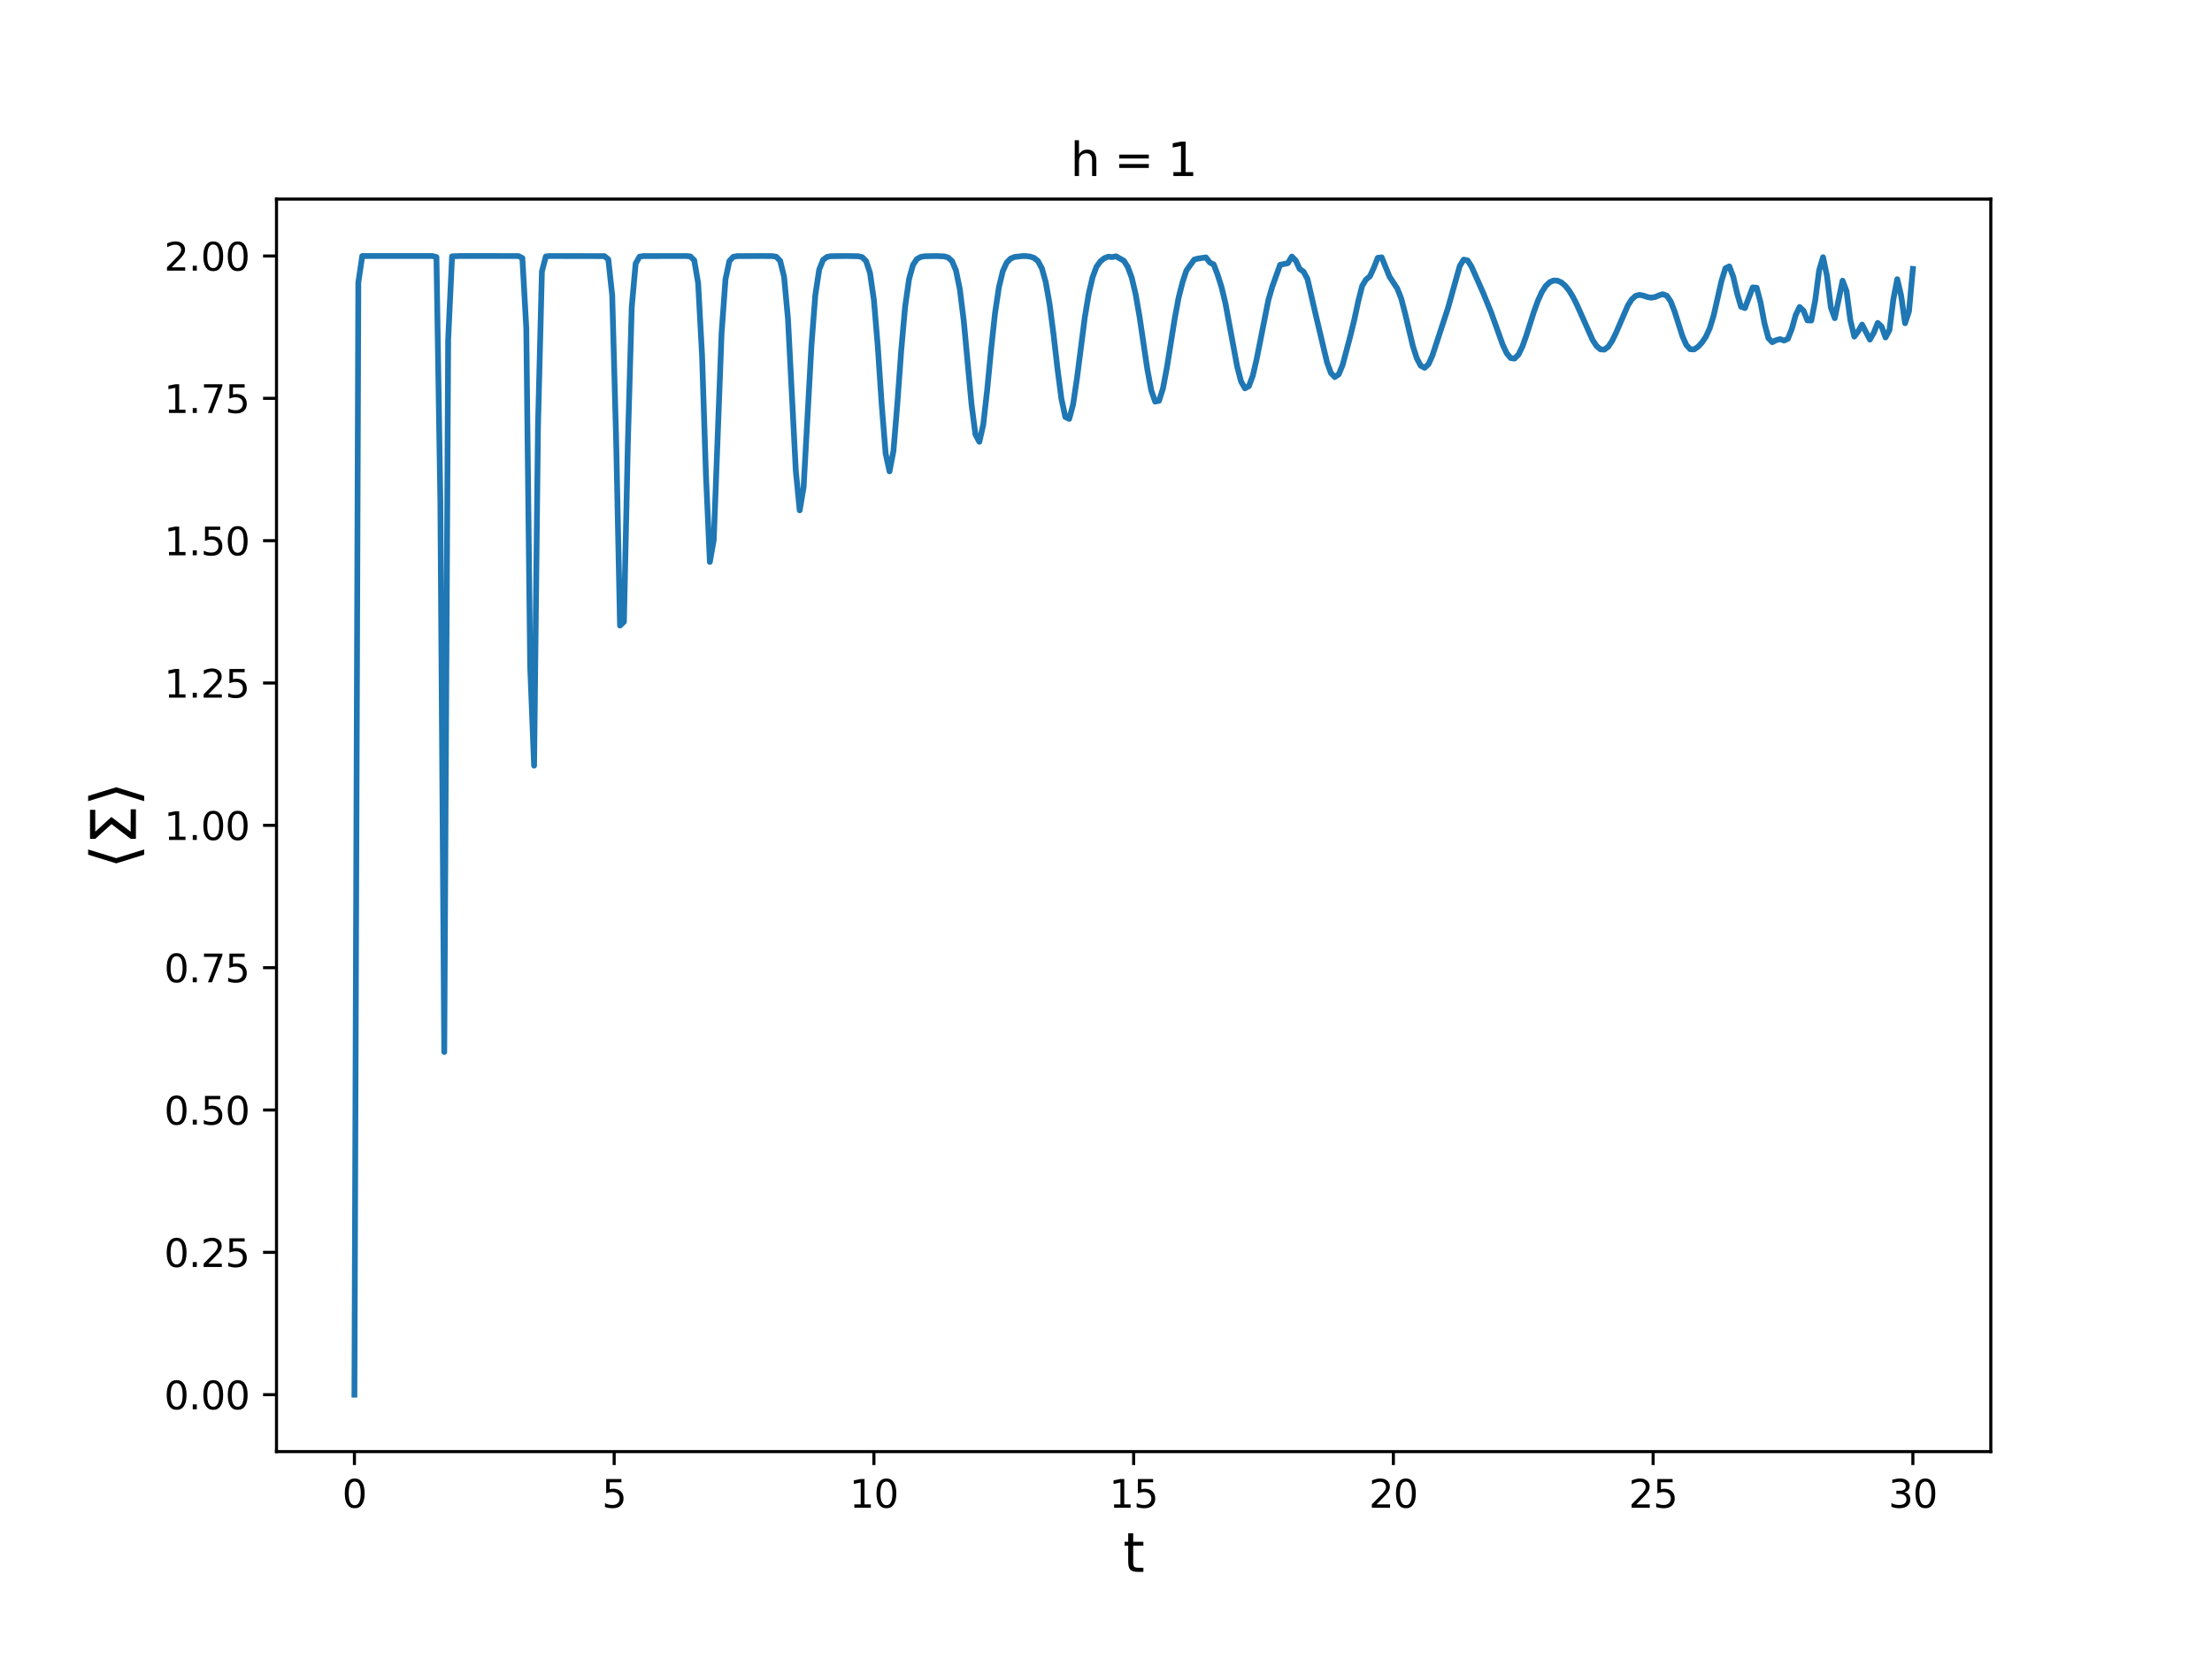<?xml version="1.0" encoding="utf-8" standalone="no"?>
<!DOCTYPE svg PUBLIC "-//W3C//DTD SVG 1.1//EN"
  "http://www.w3.org/Graphics/SVG/1.1/DTD/svg11.dtd">
<svg height="432pt" version="1.1" viewBox="0 0 576 432" width="576pt" xmlns="http://www.w3.org/2000/svg" xmlns:xlink="http://www.w3.org/1999/xlink">
 <defs>
  <style type="text/css">*{stroke-linecap:butt;stroke-linejoin:round;}</style>
 </defs>
 <g id="figure_1">
  <g id="patch_1">
   <path d="M 0 432 
L 576 432 
L 576 0 
L 0 0 
z
" style="fill:#ffffff;"/>
  </g>
  <g id="axes_1">
   <g id="patch_2">
    <path d="M 72 378 
L 518.4 378 
L 518.4 51.84 
L 72 51.84 
z
" style="fill:#ffffff;"/>
   </g>
   <g id="matplotlib.axis_1">
    <g id="xtick_1">
     <g id="line2d_1">
      <defs>
       <path d="M 0 0 
L 0 3.5 
" id="mfb3b512f5a" style="stroke:#000000;stroke-width:0.8;"/>
      </defs>
      <g>
       <use style="stroke:#000000;stroke-width:0.8;" x="92.291" xlink:href="#mfb3b512f5a" y="378"/>
      </g>
     </g>
     <g id="text_1">
      <!-- 0 -->
      <g transform="translate(89.11 392.598)scale(0.1 -0.1)">
       <defs>
        <path d="M 2034 4250 
Q 1547 4250 1301 3770 
Q 1056 3291 1056 2328 
Q 1056 1369 1301 889 
Q 1547 409 2034 409 
Q 2525 409 2770 889 
Q 3016 1369 3016 2328 
Q 3016 3291 2770 3770 
Q 2525 4250 2034 4250 
z
M 2034 4750 
Q 2819 4750 3233 4129 
Q 3647 3509 3647 2328 
Q 3647 1150 3233 529 
Q 2819 -91 2034 -91 
Q 1250 -91 836 529 
Q 422 1150 422 2328 
Q 422 3509 836 4129 
Q 1250 4750 2034 4750 
z
" id="DejaVuSans-30" transform="scale(0.016)"/>
       </defs>
       <use xlink:href="#DejaVuSans-30"/>
      </g>
     </g>
    </g>
    <g id="xtick_2">
     <g id="line2d_2">
      <g>
       <use style="stroke:#000000;stroke-width:0.8;" x="159.927" xlink:href="#mfb3b512f5a" y="378"/>
      </g>
     </g>
     <g id="text_2">
      <!-- 5 -->
      <g transform="translate(156.746 392.598)scale(0.1 -0.1)">
       <defs>
        <path d="M 691 4666 
L 3169 4666 
L 3169 4134 
L 1269 4134 
L 1269 2991 
Q 1406 3038 1543 3061 
Q 1681 3084 1819 3084 
Q 2600 3084 3056 2656 
Q 3513 2228 3513 1497 
Q 3513 744 3044 326 
Q 2575 -91 1722 -91 
Q 1428 -91 1123 -41 
Q 819 9 494 109 
L 494 744 
Q 775 591 1075 516 
Q 1375 441 1709 441 
Q 2250 441 2565 725 
Q 2881 1009 2881 1497 
Q 2881 1984 2565 2268 
Q 2250 2553 1709 2553 
Q 1456 2553 1204 2497 
Q 953 2441 691 2322 
L 691 4666 
z
" id="DejaVuSans-35" transform="scale(0.016)"/>
       </defs>
       <use xlink:href="#DejaVuSans-35"/>
      </g>
     </g>
    </g>
    <g id="xtick_3">
     <g id="line2d_3">
      <g>
       <use style="stroke:#000000;stroke-width:0.8;" x="227.564" xlink:href="#mfb3b512f5a" y="378"/>
      </g>
     </g>
     <g id="text_3">
      <!-- 10 -->
      <g transform="translate(221.201 392.598)scale(0.1 -0.1)">
       <defs>
        <path d="M 794 531 
L 1825 531 
L 1825 4091 
L 703 3866 
L 703 4441 
L 1819 4666 
L 2450 4666 
L 2450 531 
L 3481 531 
L 3481 0 
L 794 0 
L 794 531 
z
" id="DejaVuSans-31" transform="scale(0.016)"/>
       </defs>
       <use xlink:href="#DejaVuSans-31"/>
       <use x="63.623" xlink:href="#DejaVuSans-30"/>
      </g>
     </g>
    </g>
    <g id="xtick_4">
     <g id="line2d_4">
      <g>
       <use style="stroke:#000000;stroke-width:0.8;" x="295.2" xlink:href="#mfb3b512f5a" y="378"/>
      </g>
     </g>
     <g id="text_4">
      <!-- 15 -->
      <g transform="translate(288.837 392.598)scale(0.1 -0.1)">
       <use xlink:href="#DejaVuSans-31"/>
       <use x="63.623" xlink:href="#DejaVuSans-35"/>
      </g>
     </g>
    </g>
    <g id="xtick_5">
     <g id="line2d_5">
      <g>
       <use style="stroke:#000000;stroke-width:0.8;" x="362.836" xlink:href="#mfb3b512f5a" y="378"/>
      </g>
     </g>
     <g id="text_5">
      <!-- 20 -->
      <g transform="translate(356.474 392.598)scale(0.1 -0.1)">
       <defs>
        <path d="M 1228 531 
L 3431 531 
L 3431 0 
L 469 0 
L 469 531 
Q 828 903 1448 1529 
Q 2069 2156 2228 2338 
Q 2531 2678 2651 2914 
Q 2772 3150 2772 3378 
Q 2772 3750 2511 3984 
Q 2250 4219 1831 4219 
Q 1534 4219 1204 4116 
Q 875 4013 500 3803 
L 500 4441 
Q 881 4594 1212 4672 
Q 1544 4750 1819 4750 
Q 2544 4750 2975 4387 
Q 3406 4025 3406 3419 
Q 3406 3131 3298 2873 
Q 3191 2616 2906 2266 
Q 2828 2175 2409 1742 
Q 1991 1309 1228 531 
z
" id="DejaVuSans-32" transform="scale(0.016)"/>
       </defs>
       <use xlink:href="#DejaVuSans-32"/>
       <use x="63.623" xlink:href="#DejaVuSans-30"/>
      </g>
     </g>
    </g>
    <g id="xtick_6">
     <g id="line2d_6">
      <g>
       <use style="stroke:#000000;stroke-width:0.8;" x="430.473" xlink:href="#mfb3b512f5a" y="378"/>
      </g>
     </g>
     <g id="text_6">
      <!-- 25 -->
      <g transform="translate(424.11 392.598)scale(0.1 -0.1)">
       <use xlink:href="#DejaVuSans-32"/>
       <use x="63.623" xlink:href="#DejaVuSans-35"/>
      </g>
     </g>
    </g>
    <g id="xtick_7">
     <g id="line2d_7">
      <g>
       <use style="stroke:#000000;stroke-width:0.8;" x="498.109" xlink:href="#mfb3b512f5a" y="378"/>
      </g>
     </g>
     <g id="text_7">
      <!-- 30 -->
      <g transform="translate(491.747 392.598)scale(0.1 -0.1)">
       <defs>
        <path d="M 2597 2516 
Q 3050 2419 3304 2112 
Q 3559 1806 3559 1356 
Q 3559 666 3084 287 
Q 2609 -91 1734 -91 
Q 1441 -91 1130 -33 
Q 819 25 488 141 
L 488 750 
Q 750 597 1062 519 
Q 1375 441 1716 441 
Q 2309 441 2620 675 
Q 2931 909 2931 1356 
Q 2931 1769 2642 2001 
Q 2353 2234 1838 2234 
L 1294 2234 
L 1294 2753 
L 1863 2753 
Q 2328 2753 2575 2939 
Q 2822 3125 2822 3475 
Q 2822 3834 2567 4026 
Q 2313 4219 1838 4219 
Q 1578 4219 1281 4162 
Q 984 4106 628 3988 
L 628 4550 
Q 988 4650 1302 4700 
Q 1616 4750 1894 4750 
Q 2613 4750 3031 4423 
Q 3450 4097 3450 3541 
Q 3450 3153 3228 2886 
Q 3006 2619 2597 2516 
z
" id="DejaVuSans-33" transform="scale(0.016)"/>
       </defs>
       <use xlink:href="#DejaVuSans-33"/>
       <use x="63.623" xlink:href="#DejaVuSans-30"/>
      </g>
     </g>
    </g>
    <g id="text_8">
     <!-- t -->
     <g transform="translate(292.456 409.316)scale(0.14 -0.14)">
      <defs>
       <path d="M 1172 4494 
L 1172 3500 
L 2356 3500 
L 2356 3053 
L 1172 3053 
L 1172 1153 
Q 1172 725 1289 603 
Q 1406 481 1766 481 
L 2356 481 
L 2356 0 
L 1766 0 
Q 1100 0 847 248 
Q 594 497 594 1153 
L 594 3053 
L 172 3053 
L 172 3500 
L 594 3500 
L 594 4494 
L 1172 4494 
z
" id="DejaVuSans-74" transform="scale(0.016)"/>
      </defs>
      <use xlink:href="#DejaVuSans-74"/>
     </g>
    </g>
   </g>
   <g id="matplotlib.axis_2">
    <g id="ytick_1">
     <g id="line2d_8">
      <defs>
       <path d="M 0 0 
L -3.5 0 
" id="mf388a5c457" style="stroke:#000000;stroke-width:0.8;"/>
      </defs>
      <g>
       <use style="stroke:#000000;stroke-width:0.8;" x="72" xlink:href="#mf388a5c457" y="363.175"/>
      </g>
     </g>
     <g id="text_9">
      <!-- 0.00 -->
      <g transform="translate(42.734 366.974)scale(0.1 -0.1)">
       <defs>
        <path d="M 684 794 
L 1344 794 
L 1344 0 
L 684 0 
L 684 794 
z
" id="DejaVuSans-2e" transform="scale(0.016)"/>
       </defs>
       <use xlink:href="#DejaVuSans-30"/>
       <use x="63.623" xlink:href="#DejaVuSans-2e"/>
       <use x="95.41" xlink:href="#DejaVuSans-30"/>
       <use x="159.033" xlink:href="#DejaVuSans-30"/>
      </g>
     </g>
    </g>
    <g id="ytick_2">
     <g id="line2d_9">
      <g>
       <use style="stroke:#000000;stroke-width:0.8;" x="72" xlink:href="#mf388a5c457" y="326.111"/>
      </g>
     </g>
     <g id="text_10">
      <!-- 0.25 -->
      <g transform="translate(42.734 329.91)scale(0.1 -0.1)">
       <use xlink:href="#DejaVuSans-30"/>
       <use x="63.623" xlink:href="#DejaVuSans-2e"/>
       <use x="95.41" xlink:href="#DejaVuSans-32"/>
       <use x="159.033" xlink:href="#DejaVuSans-35"/>
      </g>
     </g>
    </g>
    <g id="ytick_3">
     <g id="line2d_10">
      <g>
       <use style="stroke:#000000;stroke-width:0.8;" x="72" xlink:href="#mf388a5c457" y="289.047"/>
      </g>
     </g>
     <g id="text_11">
      <!-- 0.50 -->
      <g transform="translate(42.734 292.846)scale(0.1 -0.1)">
       <use xlink:href="#DejaVuSans-30"/>
       <use x="63.623" xlink:href="#DejaVuSans-2e"/>
       <use x="95.41" xlink:href="#DejaVuSans-35"/>
       <use x="159.033" xlink:href="#DejaVuSans-30"/>
      </g>
     </g>
    </g>
    <g id="ytick_4">
     <g id="line2d_11">
      <g>
       <use style="stroke:#000000;stroke-width:0.8;" x="72" xlink:href="#mf388a5c457" y="251.984"/>
      </g>
     </g>
     <g id="text_12">
      <!-- 0.75 -->
      <g transform="translate(42.734 255.783)scale(0.1 -0.1)">
       <defs>
        <path d="M 525 4666 
L 3525 4666 
L 3525 4397 
L 1831 0 
L 1172 0 
L 2766 4134 
L 525 4134 
L 525 4666 
z
" id="DejaVuSans-37" transform="scale(0.016)"/>
       </defs>
       <use xlink:href="#DejaVuSans-30"/>
       <use x="63.623" xlink:href="#DejaVuSans-2e"/>
       <use x="95.41" xlink:href="#DejaVuSans-37"/>
       <use x="159.033" xlink:href="#DejaVuSans-35"/>
      </g>
     </g>
    </g>
    <g id="ytick_5">
     <g id="line2d_12">
      <g>
       <use style="stroke:#000000;stroke-width:0.8;" x="72" xlink:href="#mf388a5c457" y="214.92"/>
      </g>
     </g>
     <g id="text_13">
      <!-- 1.00 -->
      <g transform="translate(42.734 218.719)scale(0.1 -0.1)">
       <use xlink:href="#DejaVuSans-31"/>
       <use x="63.623" xlink:href="#DejaVuSans-2e"/>
       <use x="95.41" xlink:href="#DejaVuSans-30"/>
       <use x="159.033" xlink:href="#DejaVuSans-30"/>
      </g>
     </g>
    </g>
    <g id="ytick_6">
     <g id="line2d_13">
      <g>
       <use style="stroke:#000000;stroke-width:0.8;" x="72" xlink:href="#mf388a5c457" y="177.856"/>
      </g>
     </g>
     <g id="text_14">
      <!-- 1.25 -->
      <g transform="translate(42.734 181.656)scale(0.1 -0.1)">
       <use xlink:href="#DejaVuSans-31"/>
       <use x="63.623" xlink:href="#DejaVuSans-2e"/>
       <use x="95.41" xlink:href="#DejaVuSans-32"/>
       <use x="159.033" xlink:href="#DejaVuSans-35"/>
      </g>
     </g>
    </g>
    <g id="ytick_7">
     <g id="line2d_14">
      <g>
       <use style="stroke:#000000;stroke-width:0.8;" x="72" xlink:href="#mf388a5c457" y="140.793"/>
      </g>
     </g>
     <g id="text_15">
      <!-- 1.50 -->
      <g transform="translate(42.734 144.592)scale(0.1 -0.1)">
       <use xlink:href="#DejaVuSans-31"/>
       <use x="63.623" xlink:href="#DejaVuSans-2e"/>
       <use x="95.41" xlink:href="#DejaVuSans-35"/>
       <use x="159.033" xlink:href="#DejaVuSans-30"/>
      </g>
     </g>
    </g>
    <g id="ytick_8">
     <g id="line2d_15">
      <g>
       <use style="stroke:#000000;stroke-width:0.8;" x="72" xlink:href="#mf388a5c457" y="103.729"/>
      </g>
     </g>
     <g id="text_16">
      <!-- 1.75 -->
      <g transform="translate(42.734 107.528)scale(0.1 -0.1)">
       <use xlink:href="#DejaVuSans-31"/>
       <use x="63.623" xlink:href="#DejaVuSans-2e"/>
       <use x="95.41" xlink:href="#DejaVuSans-37"/>
       <use x="159.033" xlink:href="#DejaVuSans-35"/>
      </g>
     </g>
    </g>
    <g id="ytick_9">
     <g id="line2d_16">
      <g>
       <use style="stroke:#000000;stroke-width:0.8;" x="72" xlink:href="#mf388a5c457" y="66.665"/>
      </g>
     </g>
     <g id="text_17">
      <!-- 2.00 -->
      <g transform="translate(42.734 70.465)scale(0.1 -0.1)">
       <use xlink:href="#DejaVuSans-32"/>
       <use x="63.623" xlink:href="#DejaVuSans-2e"/>
       <use x="95.41" xlink:href="#DejaVuSans-30"/>
       <use x="159.033" xlink:href="#DejaVuSans-30"/>
      </g>
     </g>
    </g>
    <g id="text_18">
     <!-- $\langle \Sigma \rangle$ -->
     <g transform="translate(35.407 226.28)rotate(-90)scale(0.16 -0.16)">
      <defs>
       <path d="M 572 2006 
L 1453 4856 
L 1984 4856 
L 1103 2006 
L 1984 -844 
L 1453 -844 
L 572 2006 
z
" id="DejaVuSans-27e8" transform="scale(0.016)"/>
       <path d="M 1353 531 
L 3634 531 
L 3634 0 
L 628 0 
L 628 531 
L 2125 2481 
L 628 4134 
L 628 4666 
L 3578 4666 
L 3578 4134 
L 1353 4134 
L 2850 2494 
L 1353 531 
z
" id="DejaVuSans-3a3" transform="scale(0.016)"/>
       <path d="M 1925 2006 
L 1044 -844 
L 513 -844 
L 1394 2006 
L 513 4856 
L 1044 4856 
L 1925 2006 
z
" id="DejaVuSans-27e9" transform="scale(0.016)"/>
      </defs>
      <use transform="translate(0 0.125)" xlink:href="#DejaVuSans-27e8"/>
      <use transform="translate(39.014 0.125)" xlink:href="#DejaVuSans-3a3"/>
      <use transform="translate(102.197 0.125)" xlink:href="#DejaVuSans-27e9"/>
     </g>
    </g>
   </g>
   <g id="line2d_17">
    <path clip-path="url(#pec26526e2b)" d="M 92.291 363.175 
L 93.308 73.588 
L 94.325 66.665 
L 112.633 66.665 
L 113.65 66.948 
L 114.667 130.497 
L 115.684 273.932 
L 116.701 88.482 
L 117.718 66.744 
L 119.752 66.665 
L 135.009 66.668 
L 136.026 67.201 
L 137.043 85.441 
L 138.06 173.604 
L 139.077 199.377 
L 140.094 110.932 
L 141.111 70.715 
L 142.128 66.783 
L 143.145 66.667 
L 157.385 66.693 
L 158.402 67.541 
L 159.419 76.898 
L 160.436 114.255 
L 161.453 162.895 
L 162.47 161.923 
L 163.487 115.676 
L 164.504 79.94 
L 165.521 68.64 
L 166.538 66.837 
L 167.555 66.675 
L 178.743 66.67 
L 179.76 66.765 
L 180.778 67.781 
L 181.795 73.712 
L 182.812 92.505 
L 183.829 123.687 
L 184.846 146.329 
L 185.863 140.549 
L 187.897 86.796 
L 188.914 72.728 
L 189.931 67.972 
L 190.948 66.872 
L 191.966 66.69 
L 198.068 66.665 
L 201.119 66.687 
L 202.136 66.864 
L 203.154 67.915 
L 204.171 72.067 
L 205.188 83.029 
L 207.222 122.523 
L 208.239 132.893 
L 209.256 126.897 
L 211.29 90.099 
L 212.307 76.832 
L 213.324 70.181 
L 214.341 67.649 
L 215.359 66.891 
L 216.376 66.708 
L 220.444 66.666 
L 223.495 66.718 
L 224.512 66.966 
L 225.529 67.975 
L 226.547 71.06 
L 227.564 78.15 
L 228.581 90.289 
L 229.598 105.408 
L 230.615 118.095 
L 231.632 122.746 
L 232.649 117.463 
L 233.666 105.147 
L 234.683 91.152 
L 235.7 79.815 
L 236.717 72.665 
L 237.735 69.01 
L 238.752 67.457 
L 239.769 66.899 
L 240.786 66.726 
L 243.837 66.668 
L 245.871 66.758 
L 246.888 67.055 
L 247.905 67.99 
L 248.922 70.378 
L 249.94 75.31 
L 250.957 83.511 
L 252.991 105.374 
L 254.008 113.159 
L 255.025 115.047 
L 256.042 110.567 
L 257.059 101.553 
L 258.076 91.022 
L 259.093 81.651 
L 260.11 74.823 
L 261.128 70.614 
L 262.145 68.375 
L 263.162 67.336 
L 264.179 66.914 
L 266.213 66.679 
L 267.23 66.681 
L 268.247 66.813 
L 269.264 67.152 
L 270.281 67.974 
L 271.298 69.871 
L 272.316 73.506 
L 273.333 79.324 
L 274.35 87.19 
L 275.367 95.989 
L 276.384 103.792 
L 277.401 108.581 
L 278.418 109.087 
L 279.435 105.311 
L 280.452 98.449 
L 282.486 82.624 
L 283.503 76.471 
L 284.521 72.151 
L 285.538 69.436 
L 286.555 68.044 
L 287.572 67.233 
L 288.589 66.836 
L 289.606 66.947 
L 290.623 66.74 
L 292.657 67.904 
L 293.674 69.523 
L 294.691 72.269 
L 295.709 76.571 
L 296.726 82.428 
L 298.76 96.142 
L 299.777 101.626 
L 300.794 104.568 
L 301.811 104.371 
L 302.828 101.175 
L 303.845 95.787 
L 305.879 83.052 
L 306.897 77.546 
L 307.914 73.546 
L 308.931 70.449 
L 310.965 67.601 
L 311.982 67.325 
L 314.016 67.024 
L 315.033 68.364 
L 316.05 68.868 
L 317.067 71.543 
L 318.084 74.743 
L 319.102 78.995 
L 322.153 95.444 
L 323.17 99.34 
L 324.187 101.123 
L 325.204 100.548 
L 326.221 97.853 
L 327.238 93.481 
L 330.29 78.096 
L 331.307 74.616 
L 333.341 68.954 
L 335.375 68.528 
L 336.392 66.803 
L 337.409 67.837 
L 338.426 70.026 
L 339.443 70.737 
L 340.46 72.642 
L 342.495 81.464 
L 345.546 94.328 
L 346.563 97.133 
L 347.58 98.19 
L 348.597 97.479 
L 349.614 95.053 
L 351.648 87.39 
L 352.665 83.227 
L 353.683 78.474 
L 354.7 74.46 
L 355.717 72.776 
L 356.734 71.948 
L 357.751 69.704 
L 358.768 67.139 
L 359.785 67.004 
L 361.819 72.022 
L 363.853 75.136 
L 364.871 77.722 
L 365.888 81.614 
L 367.922 90.159 
L 368.939 93.311 
L 369.956 95.237 
L 370.973 95.771 
L 371.99 94.822 
L 373.007 92.547 
L 377.076 80.132 
L 380.127 69.247 
L 381.144 67.603 
L 382.161 67.814 
L 383.178 69.413 
L 386.229 76.304 
L 388.264 81.285 
L 391.315 89.795 
L 392.332 91.951 
L 393.349 93.221 
L 394.366 93.383 
L 395.383 92.375 
L 396.4 90.313 
L 397.417 87.484 
L 399.452 81.109 
L 400.469 78.304 
L 401.486 76.068 
L 402.503 74.472 
L 403.52 73.489 
L 404.537 73.048 
L 405.554 73.079 
L 406.571 73.536 
L 407.588 74.405 
L 408.605 75.683 
L 409.622 77.359 
L 410.64 79.391 
L 414.708 88.52 
L 415.725 90.085 
L 416.742 90.967 
L 417.759 91.045 
L 418.776 90.29 
L 419.793 88.773 
L 420.81 86.67 
L 423.862 79.612 
L 424.879 77.988 
L 425.896 77.048 
L 426.913 76.775 
L 427.93 76.976 
L 428.947 77.333 
L 429.964 77.516 
L 430.981 77.343 
L 431.998 76.908 
L 433.015 76.609 
L 434.033 77 
L 435.05 78.499 
L 436.067 81.122 
L 438.101 87.534 
L 439.118 89.831 
L 440.135 90.945 
L 441.152 90.981 
L 442.169 90.298 
L 443.186 89.198 
L 444.203 87.686 
L 445.221 85.454 
L 446.238 82.134 
L 448.272 73.166 
L 449.289 69.866 
L 450.306 69.352 
L 451.323 72.003 
L 452.34 76.399 
L 453.357 79.859 
L 454.374 80.223 
L 456.408 74.838 
L 457.426 74.916 
L 458.443 78.762 
L 459.46 84.17 
L 460.477 88.032 
L 461.494 89.105 
L 462.511 88.578 
L 463.528 88.309 
L 464.545 88.68 
L 465.562 88.223 
L 466.579 85.666 
L 467.596 82.037 
L 468.614 79.94 
L 469.631 80.889 
L 470.648 83.425 
L 471.665 83.464 
L 472.682 78.199 
L 473.699 70.396 
L 474.716 66.975 
L 475.733 71.805 
L 476.75 80.062 
L 477.767 82.854 
L 479.802 73.082 
L 480.819 75.772 
L 481.836 83.419 
L 482.853 87.65 
L 483.87 86.266 
L 484.887 84.52 
L 486.921 88.434 
L 487.938 86.624 
L 488.955 84.085 
L 489.972 85.035 
L 490.989 87.875 
L 492.007 85.952 
L 493.024 77.939 
L 494.041 72.705 
L 495.058 76.998 
L 496.075 84.17 
L 497.092 81.085 
L 498.109 70.021 
L 498.109 70.021 
" style="fill:none;stroke:#1f77b4;stroke-linecap:square;stroke-width:1.5;"/>
   </g>
   <g id="patch_3">
    <path d="M 72 378 
L 72 51.84 
" style="fill:none;stroke:#000000;stroke-linecap:square;stroke-linejoin:miter;stroke-width:0.8;"/>
   </g>
   <g id="patch_4">
    <path d="M 518.4 378 
L 518.4 51.84 
" style="fill:none;stroke:#000000;stroke-linecap:square;stroke-linejoin:miter;stroke-width:0.8;"/>
   </g>
   <g id="patch_5">
    <path d="M 72 378 
L 518.4 378 
" style="fill:none;stroke:#000000;stroke-linecap:square;stroke-linejoin:miter;stroke-width:0.8;"/>
   </g>
   <g id="patch_6">
    <path d="M 72 51.84 
L 518.4 51.84 
" style="fill:none;stroke:#000000;stroke-linecap:square;stroke-linejoin:miter;stroke-width:0.8;"/>
   </g>
   <g id="text_19">
    <!-- h = 1 -->
    <g transform="translate(278.738 45.84)scale(0.12 -0.12)">
     <defs>
      <path d="M 3513 2113 
L 3513 0 
L 2938 0 
L 2938 2094 
Q 2938 2591 2744 2837 
Q 2550 3084 2163 3084 
Q 1697 3084 1428 2787 
Q 1159 2491 1159 1978 
L 1159 0 
L 581 0 
L 581 4863 
L 1159 4863 
L 1159 2956 
Q 1366 3272 1645 3428 
Q 1925 3584 2291 3584 
Q 2894 3584 3203 3211 
Q 3513 2838 3513 2113 
z
" id="DejaVuSans-68" transform="scale(0.016)"/>
      <path id="DejaVuSans-20" transform="scale(0.016)"/>
      <path d="M 678 2906 
L 4684 2906 
L 4684 2381 
L 678 2381 
L 678 2906 
z
M 678 1631 
L 4684 1631 
L 4684 1100 
L 678 1100 
L 678 1631 
z
" id="DejaVuSans-3d" transform="scale(0.016)"/>
     </defs>
     <use xlink:href="#DejaVuSans-68"/>
     <use x="63.379" xlink:href="#DejaVuSans-20"/>
     <use x="95.166" xlink:href="#DejaVuSans-3d"/>
     <use x="178.955" xlink:href="#DejaVuSans-20"/>
     <use x="210.742" xlink:href="#DejaVuSans-31"/>
    </g>
   </g>
  </g>
 </g>
 <defs>
  <clipPath id="pec26526e2b">
   <rect height="326.16" width="446.4" x="72" y="51.84"/>
  </clipPath>
 </defs>
</svg>
